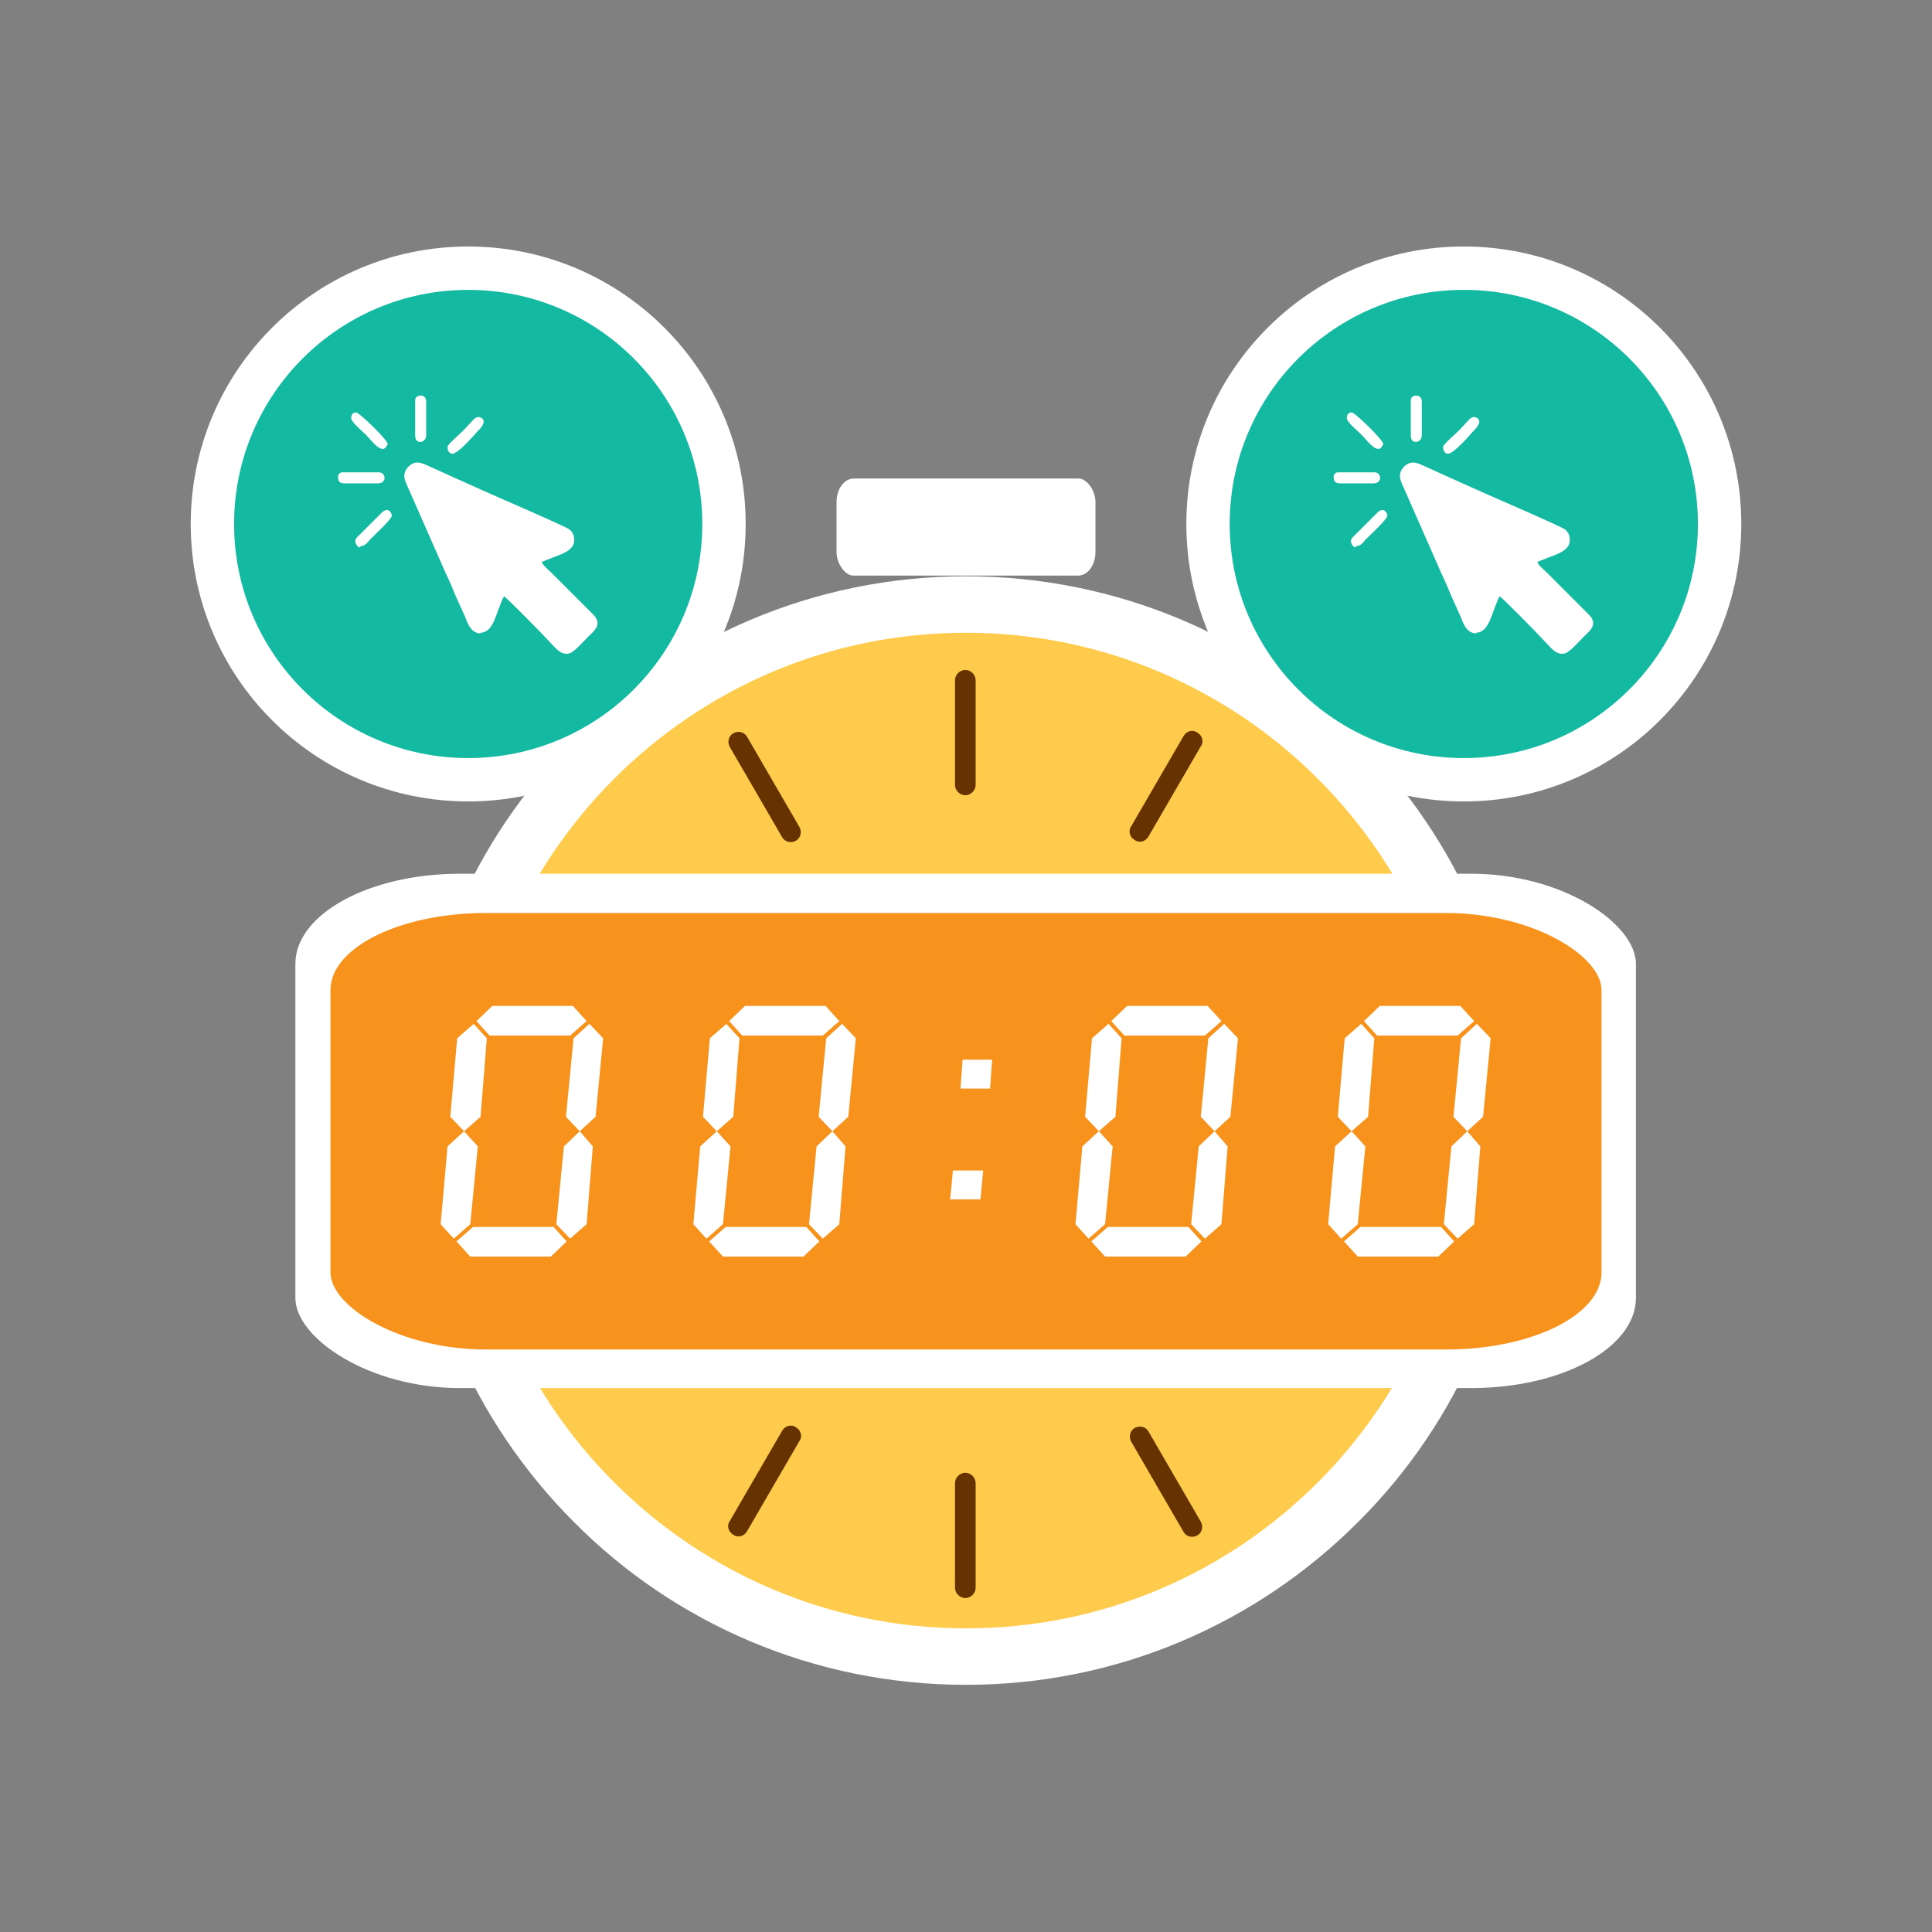 <?xml version="1.0" encoding="UTF-8"?>
<!DOCTYPE svg PUBLIC "-//W3C//DTD SVG 1.1//EN" "http://www.w3.org/Graphics/SVG/1.1/DTD/svg11.dtd">
<!-- Creator: CorelDRAW 2017 -->
<svg xmlns="http://www.w3.org/2000/svg" xml:space="preserve" width="2.666in" height="2.666in" version="1.1" style="shape-rendering:geometricPrecision; text-rendering:geometricPrecision; image-rendering:optimizeQuality; fill-rule:evenodd; clip-rule:evenodd"
viewBox="0 0 2806 2806"
 xmlns:xlink="http://www.w3.org/1999/xlink">
 <rect x="0" y="0" width="2806" height="2806" fill="#808080" stroke="none"/>
 <defs>
  <style type="text/css">
   <![CDATA[
    .fil6 {fill:none}
    .fil5 {fill:#14B9A1}
    .fil2 {fill:#663300}
    .fil4 {fill:#F7931C}
    .fil0 {fill:#FECB4C}
    .fil3 {fill:white}
    .fil1 {fill:white;fill-rule:nonzero}
   ]]>
  </style>
 </defs>
 <g id="Layer_x0020_1">
  <g id="_2382734401344">
   <g>
    <circle class="fil0" cx="1403" cy="1642" r="764"/>
    <path class="fil1" d="M1403 837c222,0 424,90 569,236 146,146 236,347 236,569 0,222 -90,424 -236,569 -146,146 -347,236 -569,236 -222,0 -424,-90 -569,-236 -146,-146 -236,-347 -236,-569 0,-222 90,-424 236,-569 146,-146 347,-236 569,-236zm511 294c-131,-131 -312,-212 -511,-212 -200,0 -380,81 -511,212 -131,131 -212,312 -212,511 0,200 81,380 212,511 131,131 312,212 511,212 200,0 380,-81 511,-212 131,-131 212,-312 212,-511 0,-200 -81,-380 -212,-511z"/>
    <path class="fil2" d="M1402 973l0 0c8,0 15,7 15,15l0 152c0,8 -7,15 -15,15l0 0c-8,0 -15,-7 -15,-15l0 -152c0,-8 7,-15 15,-15zm337 1257l0 0c-7,4 -16,2 -20,-5l-76 -131c-4,-7 -2,-16 5,-20l0 0c7,-4 16,-2 20,5l76 131c4,7 2,16 -5,20zm-583 -1009l0 0c-7,4 -16,2 -20,-5l-76 -131c-4,-7 -2,-16 5,-20l0 0c7,-4 16,-2 20,5l76 131c4,7 2,16 -5,20zm583 -157l0 0c7,4 10,13 5,20l-76 131c-4,7 -13,10 -20,5l0 0c-7,-4 -10,-13 -5,-20l76 -131c4,-7 13,-10 20,-5zm-583 1009l0 0c7,4 10,13 5,20l-76 131c-4,7 -13,10 -20,5l0 0c-7,-4 -10,-13 -5,-20l76 -131c4,-7 13,-10 20,-5zm919 -426l0 0c0,8 -7,15 -15,15l-152 0c-8,0 -15,-7 -15,-15l0 0c0,-8 7,-15 15,-15l152 0c8,0 15,7 15,15zm-1165 0l0 0c0,8 -7,15 -15,15l-152 0c-8,0 -15,-7 -15,-15l0 0c0,-8 7,-15 15,-15l152 0c8,0 15,7 15,15zm1075 -337l0 0c4,7 2,16 -5,20l-131 76c-7,4 -16,2 -20,-5l0 0c-4,-7 -2,-16 5,-20l131 -76c7,-4 16,-2 20,5zm-1009 583l0 0c4,7 2,16 -5,20l-131 76c-7,4 -16,2 -20,-5l0 0c-4,-7 -2,-16 5,-20l131 -76c7,-4 16,-2 20,5zm1009 91l0 0c-4,7 -13,10 -20,5l-131 -76c-7,-4 -10,-13 -5,-20l0 0c4,-7 13,-10 20,-5l131 76c7,4 10,13 5,20zm-583 155l0 0c8,0 15,7 15,15l0 152c0,8 -7,15 -15,15l0 0c-8,0 -15,-7 -15,-15l0 -152c0,-8 7,-15 15,-15zm-426 -738l0 0c-4,7 -13,10 -20,5l-131 -76c-7,-4 -10,-13 -5,-20l0 0c4,-7 13,-10 20,-5l131 76c7,4 10,13 5,20z"/>
    <rect class="fil3" x="1215" y="695" width="376" height="141" rx="25" ry="34"/>
    <g>
     <rect class="fil3" x="429" y="1269" width="1947" height="747" rx="239" ry="131"/>
     <rect class="fil4" x="480" y="1326" width="1846" height="634" rx="226" ry="112"/>
    </g>
    <path class="fil1" d="M715 1461l117 0 20 22 -24 21 -117 0 -19 -21 23 -22zm-28 321l117 0 19 21 -23 22 -117 0 -20 -22 24 -21zm146 -274l23 -21 20 21 -11 114 -23 21 -20 -21 11 -114zm-169 0l24 -21 19 21 -9 114 -24 21 -20 -21 10 -114zm155 157l23 -22 19 22 -9 113 -24 21 -20 -21 11 -113zm-169 0l24 -22 20 22 -11 113 -24 21 -19 -21 10 -113z"/>
    <path id="1" class="fil1" d="M1082 1461l117 0 20 22 -24 21 -117 0 -19 -21 23 -22zm-28 321l117 0 19 21 -23 22 -117 0 -20 -22 24 -21zm146 -274l23 -21 20 21 -11 114 -23 21 -20 -21 11 -114zm-169 0l24 -21 19 21 -9 114 -24 21 -20 -21 10 -114zm155 157l23 -22 19 22 -9 113 -24 21 -20 -21 11 -113zm-169 0l24 -22 20 22 -11 113 -24 21 -19 -21 10 -113z"/>
    <path id="2" class="fil1" d="M1398 1539l43 0 -3 42 -43 0 3 -42zm-14 161l44 0 -4 42 -44 0 4 -42z"/>
    <path id="3" class="fil1" d="M1637 1461l117 0 20 22 -24 21 -117 0 -19 -21 23 -22zm-28 321l117 0 19 21 -23 22 -117 0 -20 -22 24 -21zm146 -274l23 -21 20 21 -11 114 -23 21 -20 -21 11 -114zm-169 0l24 -21 19 21 -9 114 -24 21 -20 -21 10 -114zm155 157l23 -22 19 22 -9 113 -24 21 -20 -21 11 -113zm-169 0l24 -22 20 22 -11 113 -24 21 -19 -21 10 -113z"/>
    <path id="4" class="fil1" d="M2004 1461l117 0 20 22 -24 21 -117 0 -19 -21 23 -22zm-28 321l117 0 19 21 -23 22 -117 0 -20 -22 24 -21zm146 -274l23 -21 20 21 -11 114 -23 21 -20 -21 11 -114zm-169 0l24 -21 19 21 -9 114 -24 21 -20 -21 10 -114zm155 157l23 -22 19 22 -9 113 -24 21 -20 -21 11 -113zm-169 0l24 -22 20 22 -11 113 -24 21 -19 -21 10 -113z"/>
    <circle class="fil1" cx="680" cy="761" r="403"/>
    <circle class="fil1" cx="2126" cy="761" r="403"/>
    <circle class="fil5" cx="680" cy="761" r="340"/>
    <path class="fil3" d="M697 919c21,0 23,-30 35,-53 6,4 57,56 66,66 9,9 16,20 29,17 7,-2 21,-18 27,-24 8,-8 21,-17 9,-31l-26 -26c-1,-1 -2,-2 -3,-3l-34 -34c-4,-4 -12,-10 -13,-15l28 -11c9,-4 19,-9 19,-21 0,-7 -3,-12 -7,-15 -4,-4 -123,-55 -140,-63l-62 -28c-11,-5 -21,-11 -32,0 -10,11 -5,20 0,31l55 125c5,10 9,20 14,32 5,11 9,20 14,31 4,11 9,23 23,23l0 0zm-173 -126c6,0 10,-5 13,-9 7,-7 32,-30 32,-35 0,-5 -6,-14 -16,-3l-31 31c-2,2 -6,5 -6,9 0,3 3,9 7,9l0 0zm-14 -186c0,6 15,18 21,24 8,8 17,21 25,21 4,0 6,-5 7,-7 1,-5 -41,-46 -46,-46 -5,0 -7,4 -7,9l0 0zm-19 85c0,4 0,10 9,10l49 0c13,0 12,-16 1,-16l-53 0c-3,0 -6,3 -6,6zm112 -112l0 53c0,13 16,11 16,-1l0 -49c0,-12 -16,-10 -16,-2zm47 70c0,5 3,9 7,9 8,0 30,-25 36,-32 1,-1 18,-16 4,-21 -4,-1 -7,1 -9,3l-12 13c-6,7 -26,23 -26,27l0 0z"/>
    <circle class="fil5" cx="2126" cy="761" r="340"/>
    <path class="fil3" d="M2143 919c21,0 23,-30 35,-53 6,4 57,56 66,66 9,9 16,20 29,17 7,-2 21,-18 27,-24 8,-8 21,-17 9,-31l-26 -26c-1,-1 -2,-2 -3,-3l-34 -34c-4,-4 -12,-10 -13,-15l28 -11c9,-4 19,-9 19,-21 0,-7 -3,-12 -7,-15 -4,-4 -123,-55 -140,-63l-62 -28c-11,-5 -21,-11 -32,0 -10,11 -5,20 0,31l55 125c5,10 9,20 14,32 5,11 9,20 14,31 4,11 9,23 23,23l0 0zm-173 -126c6,0 10,-5 13,-9 7,-7 32,-30 32,-35 0,-5 -6,-14 -16,-3l-31 31c-2,2 -6,5 -6,9 0,3 3,9 7,9l0 0zm-14 -186c0,6 15,18 21,24 8,8 17,21 25,21 4,0 6,-5 7,-7 1,-5 -41,-46 -46,-46 -5,0 -7,4 -7,9l0 0zm-19 85c0,4 0,10 9,10l49 0c13,0 12,-16 1,-16l-53 0c-3,0 -6,3 -6,6zm112 -112l0 53c0,13 16,11 16,-1l0 -49c0,-12 -16,-10 -16,-2zm47 70c0,5 3,9 7,9 8,0 30,-25 36,-32 1,-1 18,-16 4,-21 -4,-1 -7,1 -9,3l-12 13c-6,7 -26,23 -26,27l0 0z"/>
   </g>
   <rect class="fil6" width="2806" height="2806"/>
  </g>
 </g>
</svg>
